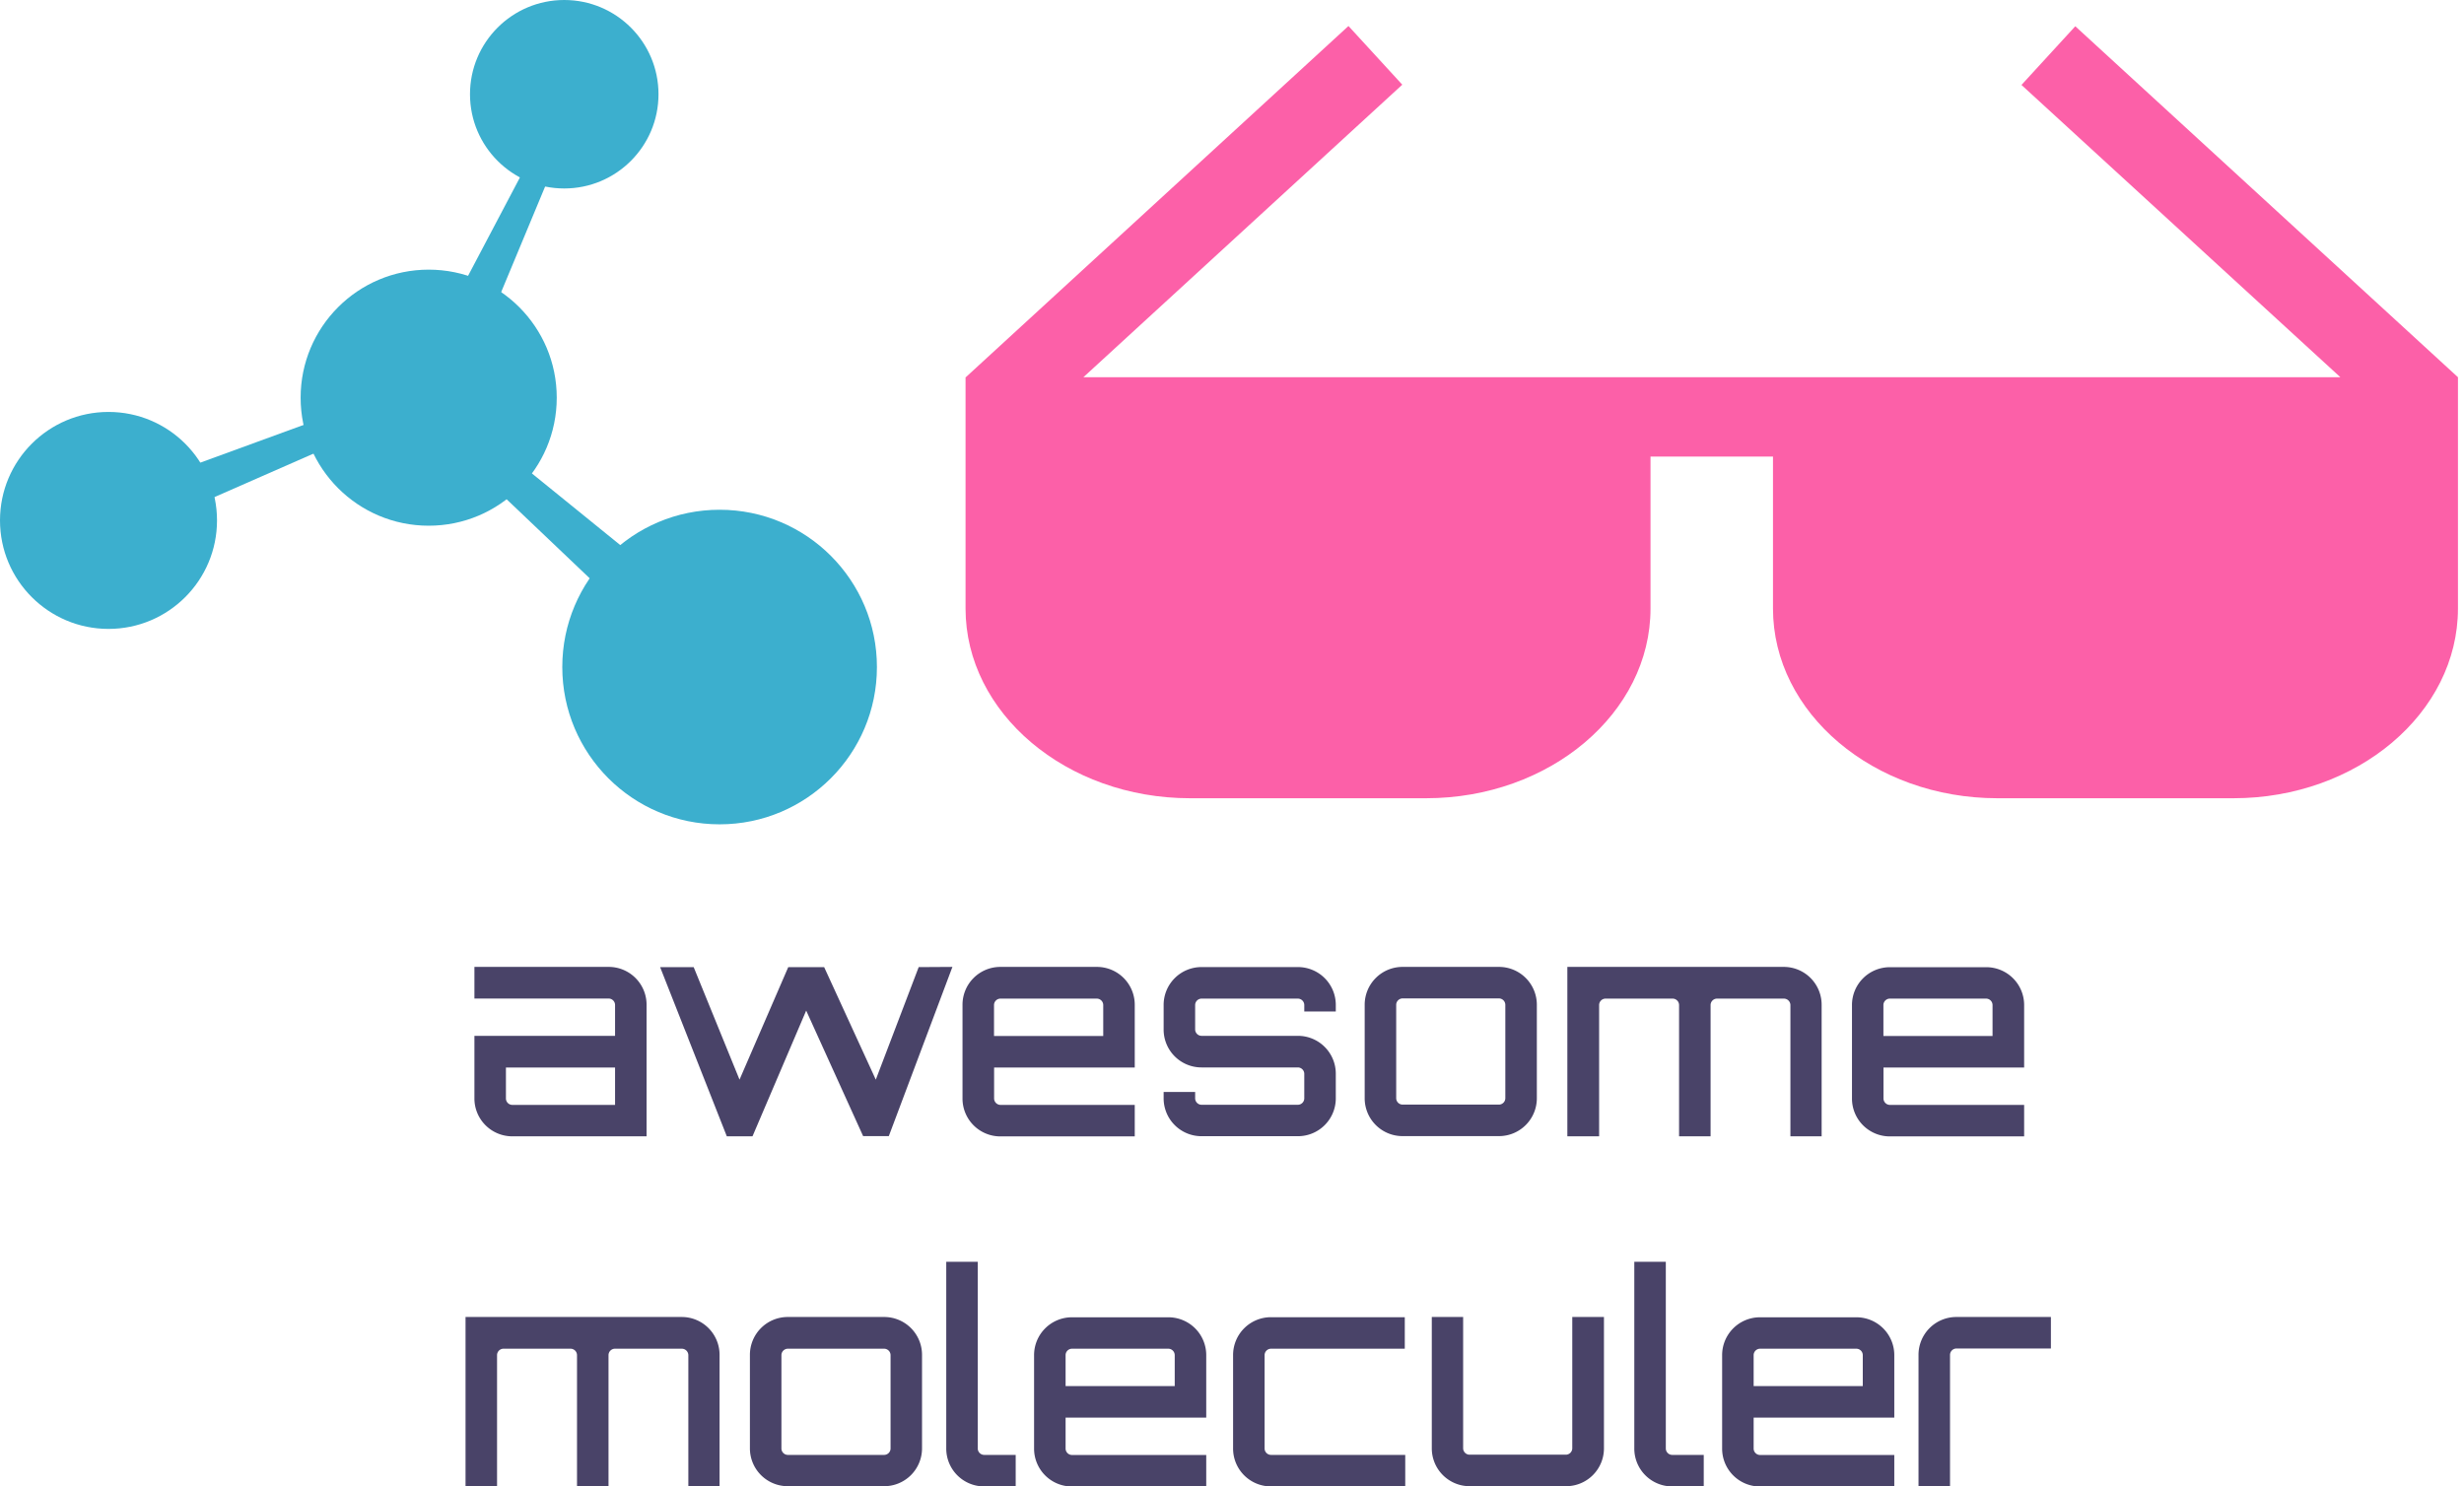 <svg xmlns="http://www.w3.org/2000/svg" viewBox="0 0 591.1 356.65"><g id="Layer_2" data-name="Layer 2"><g id="Layer_1-2" data-name="Layer 1"><g id="shape3-1"><path d="M589.65,90.51,497.85,6.3,484.94,20.38l76.5,70.13H259.9l76.5-70.19L323.49,6.24l-91.8,84.27h-.06V146c0,25.09,24.17,45.53,53.86,45.53H342.1c29.68,0,53.85-20.44,53.85-45.53V109.55h29.38V146c0,25.09,24.17,45.53,53.85,45.53h56.61c29.69,0,53.86-20.44,53.86-45.53Z" fill="#fc60a8"/></g><g id="group7-3"><g id="group8-4"><g id="shape9-5"><circle cx="135.36" cy="22.61" r="22.61" fill="#3cafce"/></g><g id="shape10-7"><circle cx="102.84" cy="95.42" r="30.72" fill="#3cafce"/></g><g id="shape11-9"><circle cx="26.03" cy="124.87" r="26.03" fill="#3cafce"/></g><g id="shape12-11"><circle cx="172.63" cy="160.05" r="37.74" fill="#3cafce"/></g><g id="shape13-13"><path d="M81.68,106l-38.95,17.1-3.83-8.75L79.3,99.59Z" fill="#3cafce"/></g><g id="shape14-15"><path d="M144.87,142l-28.93-27.53,5.51-5.86,35.76,29-8,7.47Z" fill="#3cafce"/></g><g id="shape15-17"><path d="M118.78,73.56l16.58-39.82-4.81-2.21L108,74.31l6.78,4Z" fill="#3cafce"/></g></g></g><g id="shape16-19"><rect x="13.82" y="239.04" width="577.28" height="109.21" fill="none"/><g style="isolation:isolate"><g style="isolation:isolate"><path d="M155.11,241.15v31.5h-32.2a9.08,9.08,0,0,1-9.1-9.1v-15h33.74v-7.42a1.55,1.55,0,0,0-1.54-1.54h-32.2V232H146A9.08,9.08,0,0,1,155.11,241.15Zm-7.56,15H121.37v7.42a1.55,1.55,0,0,0,1.54,1.54h24.64Z" fill="#494368"/><path d="M228.48,232l-15.26,40.6h-6.16L193.4,242.48l-12.88,30.17-.14-.07.07.07h-6.09l-16-40.6h8.05l11,27,11.69-27h8.61l12.39,27,10.29-27Z" fill="#494368"/><path d="M272.22,241.15v15H238.48v7.42a1.55,1.55,0,0,0,1.54,1.54h32.2v7.56H240a9.08,9.08,0,0,1-9.1-9.1v-22.4A9.08,9.08,0,0,1,240,232h23.1A9.08,9.08,0,0,1,272.22,241.15Zm-7.56,7.42v-7.42a1.55,1.55,0,0,0-1.54-1.54H240a1.55,1.55,0,0,0-1.54,1.54v7.42Z" fill="#494368"/><path d="M320.45,242.69h-7.56v-1.54a1.55,1.55,0,0,0-1.54-1.54h-23.1a1.55,1.55,0,0,0-1.54,1.54V247a1.55,1.55,0,0,0,1.54,1.54h23.1a9.08,9.08,0,0,1,9.1,9.1v5.88a9.08,9.08,0,0,1-9.1,9.1h-23.1a9.08,9.08,0,0,1-9.1-9.1V262h7.56v1.54a1.55,1.55,0,0,0,1.54,1.54h23.1a1.55,1.55,0,0,0,1.54-1.54v-5.88a1.55,1.55,0,0,0-1.54-1.54h-23.1a9.08,9.08,0,0,1-9.1-9.1v-5.88a9.08,9.08,0,0,1,9.1-9.1h23.1a9.08,9.08,0,0,1,9.1,9.1Z" fill="#494368"/><path d="M359.58,232a9.08,9.08,0,0,1,9.1,9.1v22.4a9.08,9.08,0,0,1-9.1,9.1h-23.1a9.08,9.08,0,0,1-9.1-9.1v-22.4a9.08,9.08,0,0,1,9.1-9.1Zm-23.1,7.56a1.55,1.55,0,0,0-1.54,1.54v22.4a1.55,1.55,0,0,0,1.54,1.54h23.1a1.55,1.55,0,0,0,1.54-1.54v-22.4a1.55,1.55,0,0,0-1.54-1.54Z" fill="#494368"/><path d="M437,241.15v31.5h-7.49v-31.5a1.57,1.57,0,0,0-1.61-1.54h-16a1.55,1.55,0,0,0-1.54,1.54v31.5h-7.56v-31.5a1.55,1.55,0,0,0-1.54-1.54h-16.1a1.55,1.55,0,0,0-1.54,1.54v31.5H376V232H427.9A9.08,9.08,0,0,1,437,241.15Z" fill="#494368"/><path d="M485.58,241.15v15H451.84v7.42a1.55,1.55,0,0,0,1.54,1.54h32.2v7.56h-32.2a9.08,9.08,0,0,1-9.1-9.1v-22.4a9.08,9.08,0,0,1,9.1-9.1h23.1A9.08,9.08,0,0,1,485.58,241.15ZM478,248.57v-7.42a1.55,1.55,0,0,0-1.54-1.54h-23.1a1.55,1.55,0,0,0-1.54,1.54v7.42Z" fill="#494368"/></g><g style="isolation:isolate"><path d="M172.62,325.15v31.5h-7.49v-31.5a1.57,1.57,0,0,0-1.61-1.54h-16a1.55,1.55,0,0,0-1.54,1.54v31.5h-7.56v-31.5a1.55,1.55,0,0,0-1.54-1.54h-16.1a1.55,1.55,0,0,0-1.54,1.54v31.5h-7.56V316h51.88A9.08,9.08,0,0,1,172.62,325.15Z" fill="#494368"/><path d="M212.09,316a9.08,9.08,0,0,1,9.1,9.1v22.4a9.08,9.08,0,0,1-9.1,9.1H189a9.08,9.08,0,0,1-9.1-9.1v-22.4A9.08,9.08,0,0,1,189,316ZM189,323.61a1.55,1.55,0,0,0-1.54,1.54v22.4a1.55,1.55,0,0,0,1.54,1.54h23.1a1.55,1.55,0,0,0,1.54-1.54v-22.4a1.55,1.55,0,0,0-1.54-1.54Z" fill="#494368"/><path d="M227,302.75h7.56v44.8a1.55,1.55,0,0,0,1.54,1.54h7.56v7.56H236.1a9.08,9.08,0,0,1-9.1-9.1v-44.8Z" fill="#494368"/><path d="M289.37,325.15v15H255.63v7.42a1.55,1.55,0,0,0,1.54,1.54h32.2v7.56h-32.2a9.08,9.08,0,0,1-9.1-9.1v-22.4a9.08,9.08,0,0,1,9.1-9.1h23.1A9.08,9.08,0,0,1,289.37,325.15Zm-7.56,7.42v-7.42a1.55,1.55,0,0,0-1.54-1.54h-23.1a1.55,1.55,0,0,0-1.54,1.54v7.42Z" fill="#494368"/><path d="M337.11,349.09v7.56h-32.2a9.08,9.08,0,0,1-9.1-9.1v-22.4a9.08,9.08,0,0,1,9.1-9.1H337v7.56H304.91a1.55,1.55,0,0,0-1.54,1.54v22.4a1.55,1.55,0,0,0,1.54,1.54Z" fill="#494368"/><path d="M384.78,316v31.5a9.08,9.08,0,0,1-9.1,9.1h-23.1a9.08,9.08,0,0,1-9.1-9.1V316H351v31.5a1.55,1.55,0,0,0,1.54,1.54h23.1a1.55,1.55,0,0,0,1.54-1.54V316Z" fill="#494368"/><path d="M392.06,302.75h7.56v44.8a1.55,1.55,0,0,0,1.54,1.54h7.56v7.56h-7.56a9.08,9.08,0,0,1-9.1-9.1v-44.8Z" fill="#494368"/><path d="M454.43,325.15v15H420.69v7.42a1.55,1.55,0,0,0,1.54,1.54h32.2v7.56h-32.2a9.08,9.08,0,0,1-9.1-9.1v-22.4a9.08,9.08,0,0,1,9.1-9.1h23.1A9.08,9.08,0,0,1,454.43,325.15Zm-7.56,7.42v-7.42a1.55,1.55,0,0,0-1.54-1.54h-23.1a1.55,1.55,0,0,0-1.54,1.54v7.42Z" fill="#494368"/><path d="M492,316v7.56H469.34a1.55,1.55,0,0,0-1.54,1.54v31.5h-7.56v-31.5a9.08,9.08,0,0,1,9.1-9.1Z" fill="#494368"/></g></g></g></g></g></svg>